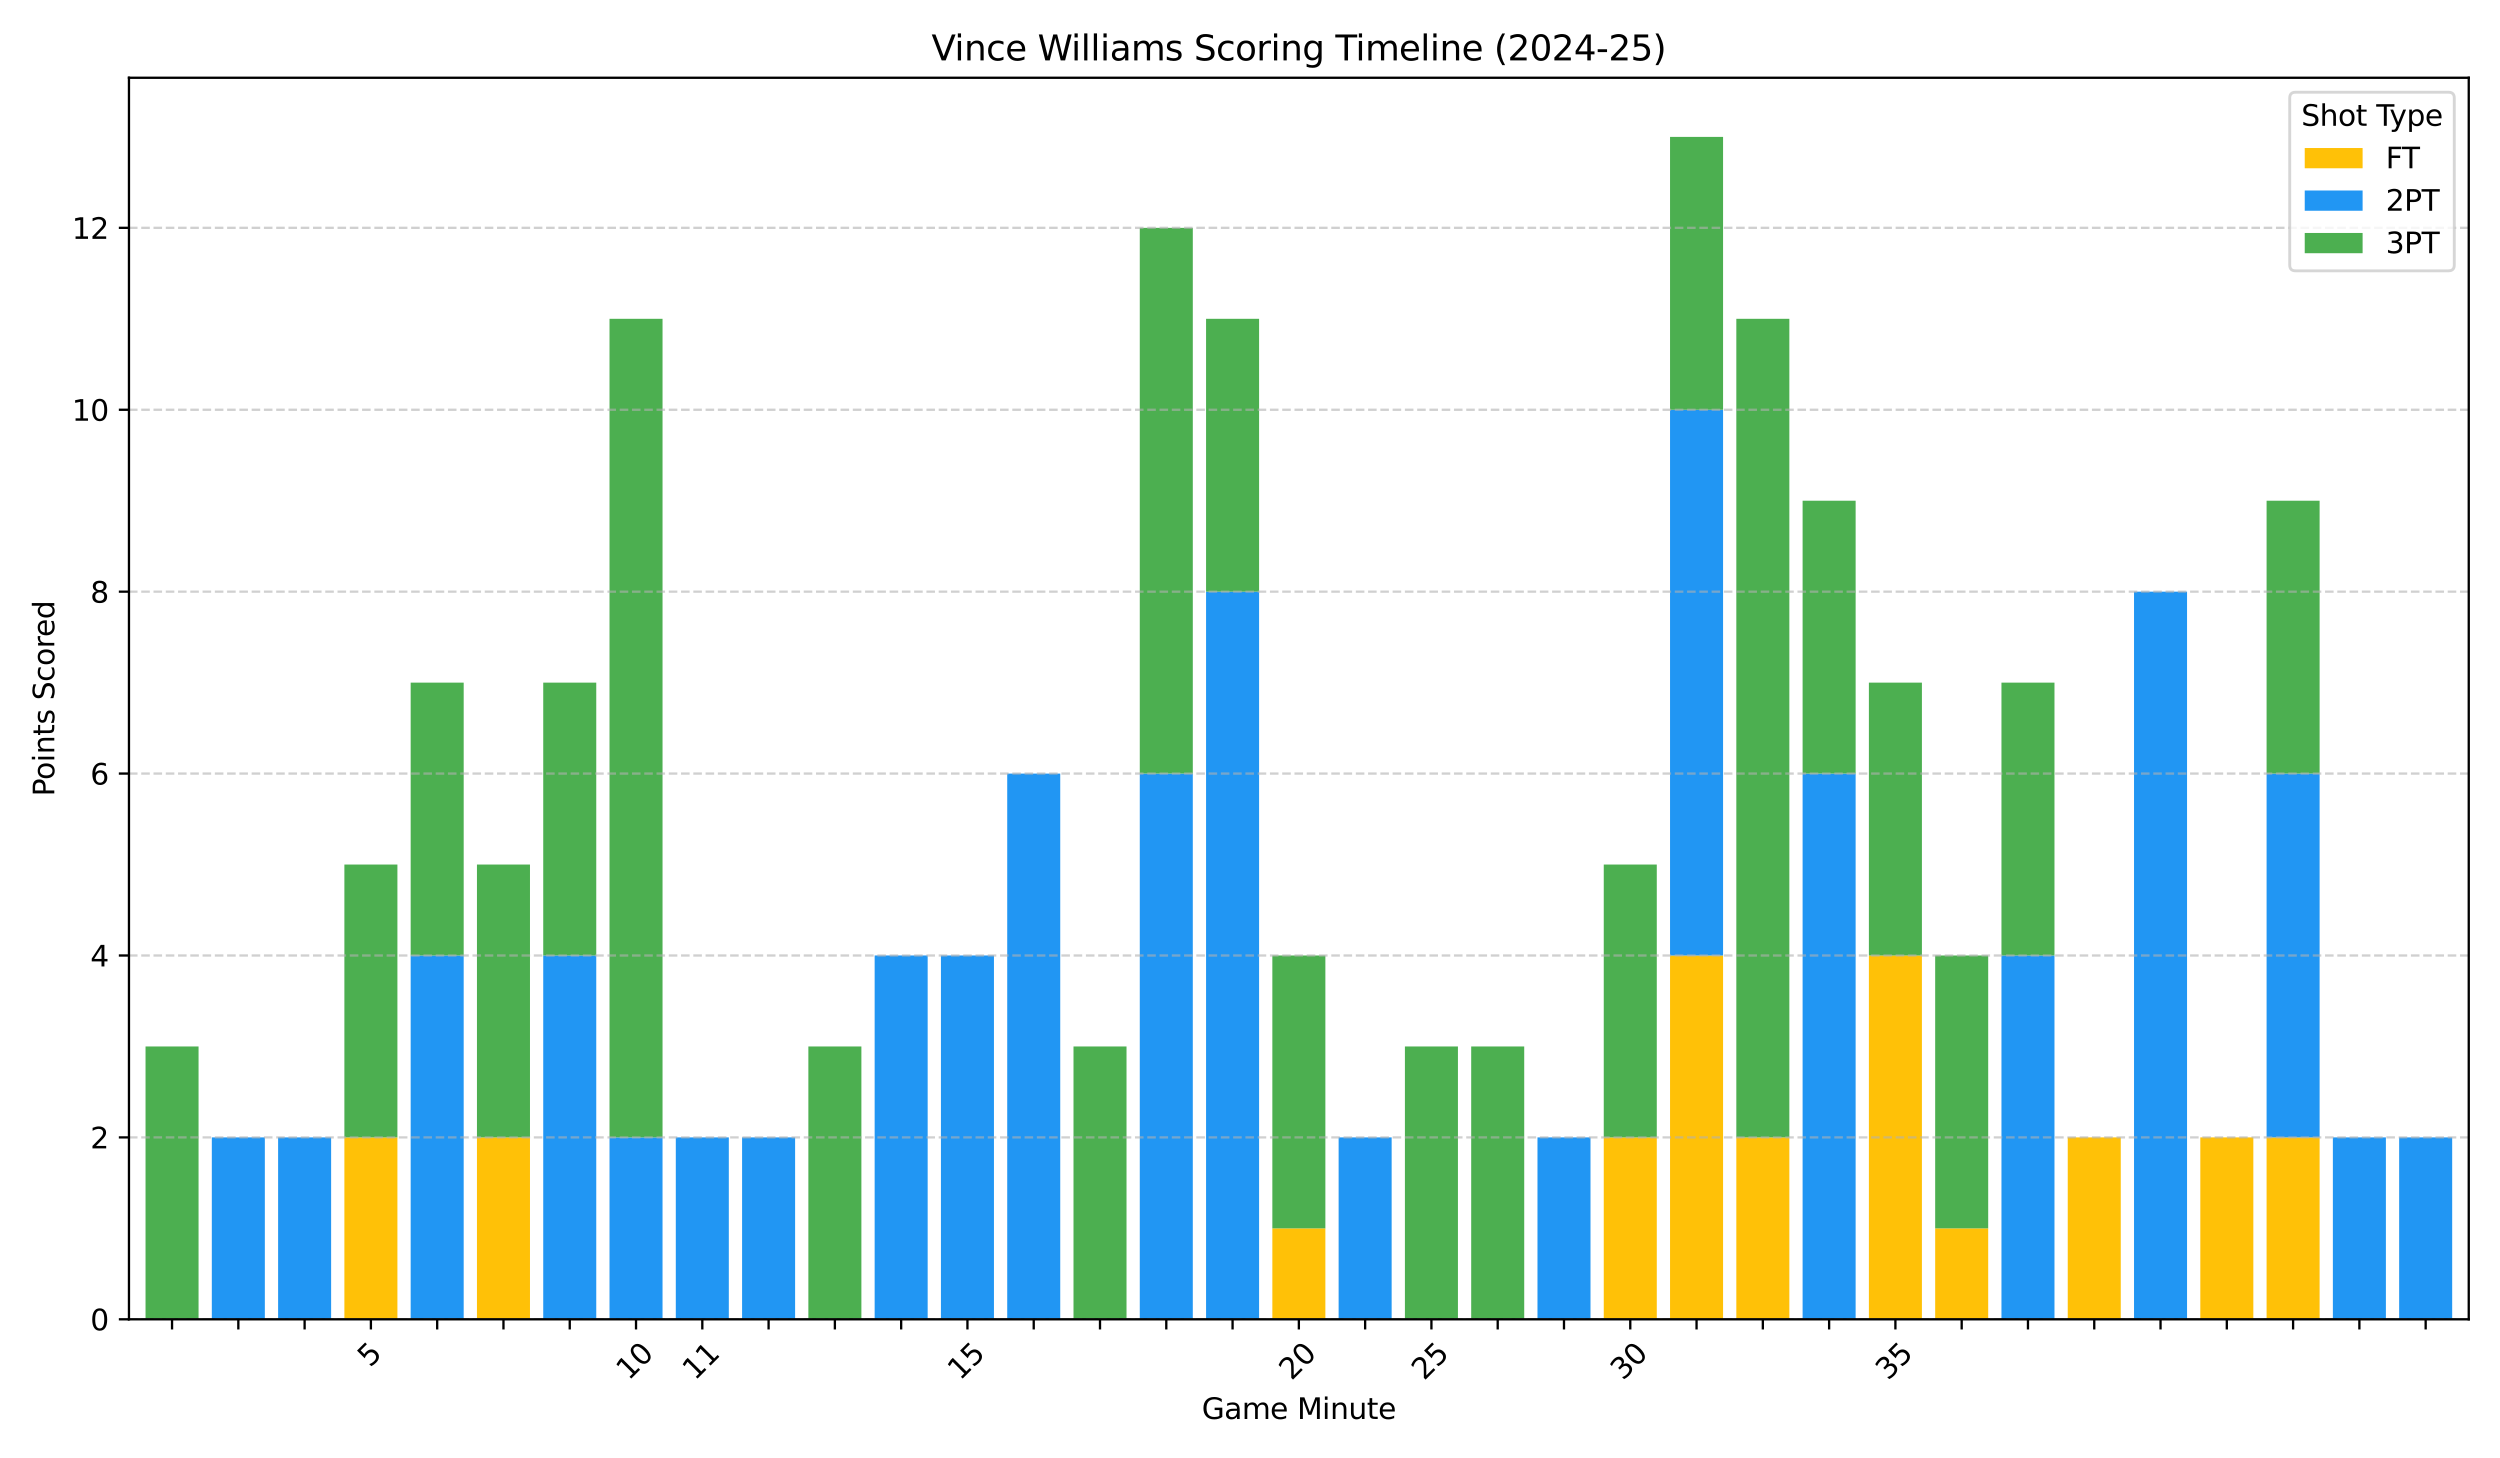 <?xml version="1.0" encoding="utf-8" standalone="no"?>
<!DOCTYPE svg PUBLIC "-//W3C//DTD SVG 1.1//EN"
  "http://www.w3.org/Graphics/SVG/1.1/DTD/svg11.dtd">
<svg xmlns:xlink="http://www.w3.org/1999/xlink" width="864pt" height="504pt" viewBox="0 0 864 504" xmlns="http://www.w3.org/2000/svg" version="1.1">
 <defs>
  <style type="text/css">*{stroke-linejoin: round; stroke-linecap: butt}</style>
 </defs>
 <g id="figure_1">
  <g id="patch_1">
   <path d="M 0 504 
L 864 504 
L 864 0 
L 0 0 
z
" style="fill: #ffffff"/>
  </g>
  <g id="axes_1">
   <g id="patch_2">
    <path d="M 44.57 455.956 
L 853.2 455.956 
L 853.2 26.88 
L 44.57 26.88 
z
" style="fill: #ffffff"/>
   </g>
   <g id="patch_3">
    <path d="M 50.297 455.956 
L 68.623 455.956 
L 68.623 455.956 
L 50.297 455.956 
z
" clip-path="url(#pa3065c2640)" style="fill: #ffc107"/>
   </g>
   <g id="patch_4">
    <path d="M 73.204 455.956 
L 91.53 455.956 
L 91.53 455.956 
L 73.204 455.956 
z
" clip-path="url(#pa3065c2640)" style="fill: #ffc107"/>
   </g>
   <g id="patch_5">
    <path d="M 96.112 455.956 
L 114.437 455.956 
L 114.437 455.956 
L 96.112 455.956 
z
" clip-path="url(#pa3065c2640)" style="fill: #ffc107"/>
   </g>
   <g id="patch_6">
    <path d="M 119.019 455.956 
L 137.345 455.956 
L 137.345 393.087 
L 119.019 393.087 
z
" clip-path="url(#pa3065c2640)" style="fill: #ffc107"/>
   </g>
   <g id="patch_7">
    <path d="M 141.926 455.956 
L 160.252 455.956 
L 160.252 455.956 
L 141.926 455.956 
z
" clip-path="url(#pa3065c2640)" style="fill: #ffc107"/>
   </g>
   <g id="patch_8">
    <path d="M 164.834 455.956 
L 183.16 455.956 
L 183.16 393.087 
L 164.834 393.087 
z
" clip-path="url(#pa3065c2640)" style="fill: #ffc107"/>
   </g>
   <g id="patch_9">
    <path d="M 187.741 455.956 
L 206.067 455.956 
L 206.067 455.956 
L 187.741 455.956 
z
" clip-path="url(#pa3065c2640)" style="fill: #ffc107"/>
   </g>
   <g id="patch_10">
    <path d="M 210.648 455.956 
L 228.974 455.956 
L 228.974 455.956 
L 210.648 455.956 
z
" clip-path="url(#pa3065c2640)" style="fill: #ffc107"/>
   </g>
   <g id="patch_11">
    <path d="M 233.556 455.956 
L 251.882 455.956 
L 251.882 455.956 
L 233.556 455.956 
z
" clip-path="url(#pa3065c2640)" style="fill: #ffc107"/>
   </g>
   <g id="patch_12">
    <path d="M 256.463 455.956 
L 274.789 455.956 
L 274.789 455.956 
L 256.463 455.956 
z
" clip-path="url(#pa3065c2640)" style="fill: #ffc107"/>
   </g>
   <g id="patch_13">
    <path d="M 279.37 455.956 
L 297.696 455.956 
L 297.696 455.956 
L 279.37 455.956 
z
" clip-path="url(#pa3065c2640)" style="fill: #ffc107"/>
   </g>
   <g id="patch_14">
    <path d="M 302.278 455.956 
L 320.604 455.956 
L 320.604 455.956 
L 302.278 455.956 
z
" clip-path="url(#pa3065c2640)" style="fill: #ffc107"/>
   </g>
   <g id="patch_15">
    <path d="M 325.185 455.956 
L 343.511 455.956 
L 343.511 455.956 
L 325.185 455.956 
z
" clip-path="url(#pa3065c2640)" style="fill: #ffc107"/>
   </g>
   <g id="patch_16">
    <path d="M 348.093 455.956 
L 366.418 455.956 
L 366.418 455.956 
L 348.093 455.956 
z
" clip-path="url(#pa3065c2640)" style="fill: #ffc107"/>
   </g>
   <g id="patch_17">
    <path d="M 371 455.956 
L 389.326 455.956 
L 389.326 455.956 
L 371 455.956 
z
" clip-path="url(#pa3065c2640)" style="fill: #ffc107"/>
   </g>
   <g id="patch_18">
    <path d="M 393.907 455.956 
L 412.233 455.956 
L 412.233 455.956 
L 393.907 455.956 
z
" clip-path="url(#pa3065c2640)" style="fill: #ffc107"/>
   </g>
   <g id="patch_19">
    <path d="M 416.815 455.956 
L 435.141 455.956 
L 435.141 455.956 
L 416.815 455.956 
z
" clip-path="url(#pa3065c2640)" style="fill: #ffc107"/>
   </g>
   <g id="patch_20">
    <path d="M 439.722 455.956 
L 458.048 455.956 
L 458.048 424.521 
L 439.722 424.521 
z
" clip-path="url(#pa3065c2640)" style="fill: #ffc107"/>
   </g>
   <g id="patch_21">
    <path d="M 462.629 455.956 
L 480.955 455.956 
L 480.955 455.956 
L 462.629 455.956 
z
" clip-path="url(#pa3065c2640)" style="fill: #ffc107"/>
   </g>
   <g id="patch_22">
    <path d="M 485.537 455.956 
L 503.863 455.956 
L 503.863 455.956 
L 485.537 455.956 
z
" clip-path="url(#pa3065c2640)" style="fill: #ffc107"/>
   </g>
   <g id="patch_23">
    <path d="M 508.444 455.956 
L 526.77 455.956 
L 526.77 455.956 
L 508.444 455.956 
z
" clip-path="url(#pa3065c2640)" style="fill: #ffc107"/>
   </g>
   <g id="patch_24">
    <path d="M 531.352 455.956 
L 549.677 455.956 
L 549.677 455.956 
L 531.352 455.956 
z
" clip-path="url(#pa3065c2640)" style="fill: #ffc107"/>
   </g>
   <g id="patch_25">
    <path d="M 554.259 455.956 
L 572.585 455.956 
L 572.585 393.087 
L 554.259 393.087 
z
" clip-path="url(#pa3065c2640)" style="fill: #ffc107"/>
   </g>
   <g id="patch_26">
    <path d="M 577.166 455.956 
L 595.492 455.956 
L 595.492 330.219 
L 577.166 330.219 
z
" clip-path="url(#pa3065c2640)" style="fill: #ffc107"/>
   </g>
   <g id="patch_27">
    <path d="M 600.074 455.956 
L 618.4 455.956 
L 618.4 393.087 
L 600.074 393.087 
z
" clip-path="url(#pa3065c2640)" style="fill: #ffc107"/>
   </g>
   <g id="patch_28">
    <path d="M 622.981 455.956 
L 641.307 455.956 
L 641.307 455.956 
L 622.981 455.956 
z
" clip-path="url(#pa3065c2640)" style="fill: #ffc107"/>
   </g>
   <g id="patch_29">
    <path d="M 645.888 455.956 
L 664.214 455.956 
L 664.214 330.219 
L 645.888 330.219 
z
" clip-path="url(#pa3065c2640)" style="fill: #ffc107"/>
   </g>
   <g id="patch_30">
    <path d="M 668.796 455.956 
L 687.122 455.956 
L 687.122 424.521 
L 668.796 424.521 
z
" clip-path="url(#pa3065c2640)" style="fill: #ffc107"/>
   </g>
   <g id="patch_31">
    <path d="M 691.703 455.956 
L 710.029 455.956 
L 710.029 455.956 
L 691.703 455.956 
z
" clip-path="url(#pa3065c2640)" style="fill: #ffc107"/>
   </g>
   <g id="patch_32">
    <path d="M 714.61 455.956 
L 732.936 455.956 
L 732.936 393.087 
L 714.61 393.087 
z
" clip-path="url(#pa3065c2640)" style="fill: #ffc107"/>
   </g>
   <g id="patch_33">
    <path d="M 737.518 455.956 
L 755.844 455.956 
L 755.844 455.956 
L 737.518 455.956 
z
" clip-path="url(#pa3065c2640)" style="fill: #ffc107"/>
   </g>
   <g id="patch_34">
    <path d="M 760.425 455.956 
L 778.751 455.956 
L 778.751 393.087 
L 760.425 393.087 
z
" clip-path="url(#pa3065c2640)" style="fill: #ffc107"/>
   </g>
   <g id="patch_35">
    <path d="M 783.333 455.956 
L 801.658 455.956 
L 801.658 393.087 
L 783.333 393.087 
z
" clip-path="url(#pa3065c2640)" style="fill: #ffc107"/>
   </g>
   <g id="patch_36">
    <path d="M 806.24 455.956 
L 824.566 455.956 
L 824.566 455.956 
L 806.24 455.956 
z
" clip-path="url(#pa3065c2640)" style="fill: #ffc107"/>
   </g>
   <g id="patch_37">
    <path d="M 829.147 455.956 
L 847.473 455.956 
L 847.473 455.956 
L 829.147 455.956 
z
" clip-path="url(#pa3065c2640)" style="fill: #ffc107"/>
   </g>
   <g id="patch_38">
    <path d="M 50.297 455.956 
L 68.623 455.956 
L 68.623 455.956 
L 50.297 455.956 
z
" clip-path="url(#pa3065c2640)" style="fill: #2196f3"/>
   </g>
   <g id="patch_39">
    <path d="M 73.204 455.956 
L 91.53 455.956 
L 91.53 393.087 
L 73.204 393.087 
z
" clip-path="url(#pa3065c2640)" style="fill: #2196f3"/>
   </g>
   <g id="patch_40">
    <path d="M 96.112 455.956 
L 114.437 455.956 
L 114.437 393.087 
L 96.112 393.087 
z
" clip-path="url(#pa3065c2640)" style="fill: #2196f3"/>
   </g>
   <g id="patch_41">
    <path d="M 119.019 455.956 
L 137.345 455.956 
L 137.345 455.956 
L 119.019 455.956 
z
" clip-path="url(#pa3065c2640)" style="fill: #2196f3"/>
   </g>
   <g id="patch_42">
    <path d="M 141.926 455.956 
L 160.252 455.956 
L 160.252 330.219 
L 141.926 330.219 
z
" clip-path="url(#pa3065c2640)" style="fill: #2196f3"/>
   </g>
   <g id="patch_43">
    <path d="M 164.834 455.956 
L 183.16 455.956 
L 183.16 455.956 
L 164.834 455.956 
z
" clip-path="url(#pa3065c2640)" style="fill: #2196f3"/>
   </g>
   <g id="patch_44">
    <path d="M 187.741 455.956 
L 206.067 455.956 
L 206.067 330.219 
L 187.741 330.219 
z
" clip-path="url(#pa3065c2640)" style="fill: #2196f3"/>
   </g>
   <g id="patch_45">
    <path d="M 210.648 455.956 
L 228.974 455.956 
L 228.974 393.087 
L 210.648 393.087 
z
" clip-path="url(#pa3065c2640)" style="fill: #2196f3"/>
   </g>
   <g id="patch_46">
    <path d="M 233.556 455.956 
L 251.882 455.956 
L 251.882 393.087 
L 233.556 393.087 
z
" clip-path="url(#pa3065c2640)" style="fill: #2196f3"/>
   </g>
   <g id="patch_47">
    <path d="M 256.463 455.956 
L 274.789 455.956 
L 274.789 393.087 
L 256.463 393.087 
z
" clip-path="url(#pa3065c2640)" style="fill: #2196f3"/>
   </g>
   <g id="patch_48">
    <path d="M 279.37 455.956 
L 297.696 455.956 
L 297.696 455.956 
L 279.37 455.956 
z
" clip-path="url(#pa3065c2640)" style="fill: #2196f3"/>
   </g>
   <g id="patch_49">
    <path d="M 302.278 455.956 
L 320.604 455.956 
L 320.604 330.219 
L 302.278 330.219 
z
" clip-path="url(#pa3065c2640)" style="fill: #2196f3"/>
   </g>
   <g id="patch_50">
    <path d="M 325.185 455.956 
L 343.511 455.956 
L 343.511 330.219 
L 325.185 330.219 
z
" clip-path="url(#pa3065c2640)" style="fill: #2196f3"/>
   </g>
   <g id="patch_51">
    <path d="M 348.093 455.956 
L 366.418 455.956 
L 366.418 267.351 
L 348.093 267.351 
z
" clip-path="url(#pa3065c2640)" style="fill: #2196f3"/>
   </g>
   <g id="patch_52">
    <path d="M 371 455.956 
L 389.326 455.956 
L 389.326 455.956 
L 371 455.956 
z
" clip-path="url(#pa3065c2640)" style="fill: #2196f3"/>
   </g>
   <g id="patch_53">
    <path d="M 393.907 455.956 
L 412.233 455.956 
L 412.233 267.351 
L 393.907 267.351 
z
" clip-path="url(#pa3065c2640)" style="fill: #2196f3"/>
   </g>
   <g id="patch_54">
    <path d="M 416.815 455.956 
L 435.141 455.956 
L 435.141 204.483 
L 416.815 204.483 
z
" clip-path="url(#pa3065c2640)" style="fill: #2196f3"/>
   </g>
   <g id="patch_55">
    <path d="M 439.722 455.956 
L 458.048 455.956 
L 458.048 455.956 
L 439.722 455.956 
z
" clip-path="url(#pa3065c2640)" style="fill: #2196f3"/>
   </g>
   <g id="patch_56">
    <path d="M 462.629 455.956 
L 480.955 455.956 
L 480.955 393.087 
L 462.629 393.087 
z
" clip-path="url(#pa3065c2640)" style="fill: #2196f3"/>
   </g>
   <g id="patch_57">
    <path d="M 485.537 455.956 
L 503.863 455.956 
L 503.863 455.956 
L 485.537 455.956 
z
" clip-path="url(#pa3065c2640)" style="fill: #2196f3"/>
   </g>
   <g id="patch_58">
    <path d="M 508.444 455.956 
L 526.77 455.956 
L 526.77 455.956 
L 508.444 455.956 
z
" clip-path="url(#pa3065c2640)" style="fill: #2196f3"/>
   </g>
   <g id="patch_59">
    <path d="M 531.352 455.956 
L 549.677 455.956 
L 549.677 393.087 
L 531.352 393.087 
z
" clip-path="url(#pa3065c2640)" style="fill: #2196f3"/>
   </g>
   <g id="patch_60">
    <path d="M 554.259 455.956 
L 572.585 455.956 
L 572.585 455.956 
L 554.259 455.956 
z
" clip-path="url(#pa3065c2640)" style="fill: #2196f3"/>
   </g>
   <g id="patch_61">
    <path d="M 577.166 330.219 
L 595.492 330.219 
L 595.492 141.614 
L 577.166 141.614 
z
" clip-path="url(#pa3065c2640)" style="fill: #2196f3"/>
   </g>
   <g id="patch_62">
    <path d="M 600.074 455.956 
L 618.4 455.956 
L 618.4 455.956 
L 600.074 455.956 
z
" clip-path="url(#pa3065c2640)" style="fill: #2196f3"/>
   </g>
   <g id="patch_63">
    <path d="M 622.981 455.956 
L 641.307 455.956 
L 641.307 267.351 
L 622.981 267.351 
z
" clip-path="url(#pa3065c2640)" style="fill: #2196f3"/>
   </g>
   <g id="patch_64">
    <path d="M 645.888 455.956 
L 664.214 455.956 
L 664.214 455.956 
L 645.888 455.956 
z
" clip-path="url(#pa3065c2640)" style="fill: #2196f3"/>
   </g>
   <g id="patch_65">
    <path d="M 668.796 455.956 
L 687.122 455.956 
L 687.122 455.956 
L 668.796 455.956 
z
" clip-path="url(#pa3065c2640)" style="fill: #2196f3"/>
   </g>
   <g id="patch_66">
    <path d="M 691.703 455.956 
L 710.029 455.956 
L 710.029 330.219 
L 691.703 330.219 
z
" clip-path="url(#pa3065c2640)" style="fill: #2196f3"/>
   </g>
   <g id="patch_67">
    <path d="M 714.61 455.956 
L 732.936 455.956 
L 732.936 455.956 
L 714.61 455.956 
z
" clip-path="url(#pa3065c2640)" style="fill: #2196f3"/>
   </g>
   <g id="patch_68">
    <path d="M 737.518 455.956 
L 755.844 455.956 
L 755.844 204.483 
L 737.518 204.483 
z
" clip-path="url(#pa3065c2640)" style="fill: #2196f3"/>
   </g>
   <g id="patch_69">
    <path d="M 760.425 455.956 
L 778.751 455.956 
L 778.751 455.956 
L 760.425 455.956 
z
" clip-path="url(#pa3065c2640)" style="fill: #2196f3"/>
   </g>
   <g id="patch_70">
    <path d="M 783.333 393.087 
L 801.658 393.087 
L 801.658 267.351 
L 783.333 267.351 
z
" clip-path="url(#pa3065c2640)" style="fill: #2196f3"/>
   </g>
   <g id="patch_71">
    <path d="M 806.24 455.956 
L 824.566 455.956 
L 824.566 393.087 
L 806.24 393.087 
z
" clip-path="url(#pa3065c2640)" style="fill: #2196f3"/>
   </g>
   <g id="patch_72">
    <path d="M 829.147 455.956 
L 847.473 455.956 
L 847.473 393.087 
L 829.147 393.087 
z
" clip-path="url(#pa3065c2640)" style="fill: #2196f3"/>
   </g>
   <g id="patch_73">
    <path d="M 50.297 455.956 
L 68.623 455.956 
L 68.623 361.653 
L 50.297 361.653 
z
" clip-path="url(#pa3065c2640)" style="fill: #4caf50"/>
   </g>
   <g id="patch_74">
    <path d="M 73.204 455.956 
L 91.53 455.956 
L 91.53 455.956 
L 73.204 455.956 
z
" clip-path="url(#pa3065c2640)" style="fill: #4caf50"/>
   </g>
   <g id="patch_75">
    <path d="M 96.112 455.956 
L 114.437 455.956 
L 114.437 455.956 
L 96.112 455.956 
z
" clip-path="url(#pa3065c2640)" style="fill: #4caf50"/>
   </g>
   <g id="patch_76">
    <path d="M 119.019 393.087 
L 137.345 393.087 
L 137.345 298.785 
L 119.019 298.785 
z
" clip-path="url(#pa3065c2640)" style="fill: #4caf50"/>
   </g>
   <g id="patch_77">
    <path d="M 141.926 330.219 
L 160.252 330.219 
L 160.252 235.917 
L 141.926 235.917 
z
" clip-path="url(#pa3065c2640)" style="fill: #4caf50"/>
   </g>
   <g id="patch_78">
    <path d="M 164.834 393.087 
L 183.16 393.087 
L 183.16 298.785 
L 164.834 298.785 
z
" clip-path="url(#pa3065c2640)" style="fill: #4caf50"/>
   </g>
   <g id="patch_79">
    <path d="M 187.741 330.219 
L 206.067 330.219 
L 206.067 235.917 
L 187.741 235.917 
z
" clip-path="url(#pa3065c2640)" style="fill: #4caf50"/>
   </g>
   <g id="patch_80">
    <path d="M 210.648 393.087 
L 228.974 393.087 
L 228.974 110.18 
L 210.648 110.18 
z
" clip-path="url(#pa3065c2640)" style="fill: #4caf50"/>
   </g>
   <g id="patch_81">
    <path d="M 233.556 455.956 
L 251.882 455.956 
L 251.882 455.956 
L 233.556 455.956 
z
" clip-path="url(#pa3065c2640)" style="fill: #4caf50"/>
   </g>
   <g id="patch_82">
    <path d="M 256.463 455.956 
L 274.789 455.956 
L 274.789 455.956 
L 256.463 455.956 
z
" clip-path="url(#pa3065c2640)" style="fill: #4caf50"/>
   </g>
   <g id="patch_83">
    <path d="M 279.37 455.956 
L 297.696 455.956 
L 297.696 361.653 
L 279.37 361.653 
z
" clip-path="url(#pa3065c2640)" style="fill: #4caf50"/>
   </g>
   <g id="patch_84">
    <path d="M 302.278 455.956 
L 320.604 455.956 
L 320.604 455.956 
L 302.278 455.956 
z
" clip-path="url(#pa3065c2640)" style="fill: #4caf50"/>
   </g>
   <g id="patch_85">
    <path d="M 325.185 455.956 
L 343.511 455.956 
L 343.511 455.956 
L 325.185 455.956 
z
" clip-path="url(#pa3065c2640)" style="fill: #4caf50"/>
   </g>
   <g id="patch_86">
    <path d="M 348.093 455.956 
L 366.418 455.956 
L 366.418 455.956 
L 348.093 455.956 
z
" clip-path="url(#pa3065c2640)" style="fill: #4caf50"/>
   </g>
   <g id="patch_87">
    <path d="M 371 455.956 
L 389.326 455.956 
L 389.326 361.653 
L 371 361.653 
z
" clip-path="url(#pa3065c2640)" style="fill: #4caf50"/>
   </g>
   <g id="patch_88">
    <path d="M 393.907 267.351 
L 412.233 267.351 
L 412.233 78.746 
L 393.907 78.746 
z
" clip-path="url(#pa3065c2640)" style="fill: #4caf50"/>
   </g>
   <g id="patch_89">
    <path d="M 416.815 204.483 
L 435.141 204.483 
L 435.141 110.18 
L 416.815 110.18 
z
" clip-path="url(#pa3065c2640)" style="fill: #4caf50"/>
   </g>
   <g id="patch_90">
    <path d="M 439.722 424.521 
L 458.048 424.521 
L 458.048 330.219 
L 439.722 330.219 
z
" clip-path="url(#pa3065c2640)" style="fill: #4caf50"/>
   </g>
   <g id="patch_91">
    <path d="M 462.629 455.956 
L 480.955 455.956 
L 480.955 455.956 
L 462.629 455.956 
z
" clip-path="url(#pa3065c2640)" style="fill: #4caf50"/>
   </g>
   <g id="patch_92">
    <path d="M 485.537 455.956 
L 503.863 455.956 
L 503.863 361.653 
L 485.537 361.653 
z
" clip-path="url(#pa3065c2640)" style="fill: #4caf50"/>
   </g>
   <g id="patch_93">
    <path d="M 508.444 455.956 
L 526.77 455.956 
L 526.77 361.653 
L 508.444 361.653 
z
" clip-path="url(#pa3065c2640)" style="fill: #4caf50"/>
   </g>
   <g id="patch_94">
    <path d="M 531.352 455.956 
L 549.677 455.956 
L 549.677 455.956 
L 531.352 455.956 
z
" clip-path="url(#pa3065c2640)" style="fill: #4caf50"/>
   </g>
   <g id="patch_95">
    <path d="M 554.259 393.087 
L 572.585 393.087 
L 572.585 298.785 
L 554.259 298.785 
z
" clip-path="url(#pa3065c2640)" style="fill: #4caf50"/>
   </g>
   <g id="patch_96">
    <path d="M 577.166 141.614 
L 595.492 141.614 
L 595.492 47.312 
L 577.166 47.312 
z
" clip-path="url(#pa3065c2640)" style="fill: #4caf50"/>
   </g>
   <g id="patch_97">
    <path d="M 600.074 393.087 
L 618.4 393.087 
L 618.4 110.18 
L 600.074 110.18 
z
" clip-path="url(#pa3065c2640)" style="fill: #4caf50"/>
   </g>
   <g id="patch_98">
    <path d="M 622.981 267.351 
L 641.307 267.351 
L 641.307 173.049 
L 622.981 173.049 
z
" clip-path="url(#pa3065c2640)" style="fill: #4caf50"/>
   </g>
   <g id="patch_99">
    <path d="M 645.888 330.219 
L 664.214 330.219 
L 664.214 235.917 
L 645.888 235.917 
z
" clip-path="url(#pa3065c2640)" style="fill: #4caf50"/>
   </g>
   <g id="patch_100">
    <path d="M 668.796 424.521 
L 687.122 424.521 
L 687.122 330.219 
L 668.796 330.219 
z
" clip-path="url(#pa3065c2640)" style="fill: #4caf50"/>
   </g>
   <g id="patch_101">
    <path d="M 691.703 330.219 
L 710.029 330.219 
L 710.029 235.917 
L 691.703 235.917 
z
" clip-path="url(#pa3065c2640)" style="fill: #4caf50"/>
   </g>
   <g id="patch_102">
    <path d="M 714.61 455.956 
L 732.936 455.956 
L 732.936 455.956 
L 714.61 455.956 
z
" clip-path="url(#pa3065c2640)" style="fill: #4caf50"/>
   </g>
   <g id="patch_103">
    <path d="M 737.518 455.956 
L 755.844 455.956 
L 755.844 455.956 
L 737.518 455.956 
z
" clip-path="url(#pa3065c2640)" style="fill: #4caf50"/>
   </g>
   <g id="patch_104">
    <path d="M 760.425 455.956 
L 778.751 455.956 
L 778.751 455.956 
L 760.425 455.956 
z
" clip-path="url(#pa3065c2640)" style="fill: #4caf50"/>
   </g>
   <g id="patch_105">
    <path d="M 783.333 267.351 
L 801.658 267.351 
L 801.658 173.049 
L 783.333 173.049 
z
" clip-path="url(#pa3065c2640)" style="fill: #4caf50"/>
   </g>
   <g id="patch_106">
    <path d="M 806.24 455.956 
L 824.566 455.956 
L 824.566 455.956 
L 806.24 455.956 
z
" clip-path="url(#pa3065c2640)" style="fill: #4caf50"/>
   </g>
   <g id="patch_107">
    <path d="M 829.147 455.956 
L 847.473 455.956 
L 847.473 455.956 
L 829.147 455.956 
z
" clip-path="url(#pa3065c2640)" style="fill: #4caf50"/>
   </g>
   <g id="matplotlib.axis_1">
    <g id="xtick_1">
     <g id="line2d_1">
      <defs>
       <path id="m7f5f6413e7" d="M 0 0 
L 0 3.5 
" style="stroke: #000000; stroke-width: 0.8"/>
      </defs>
      <g>
       <use xlink:href="#m7f5f6413e7" x="59.46" y="455.956" style="stroke: #000000; stroke-width: 0.8"/>
      </g>
     </g>
    </g>
    <g id="xtick_2">
     <g id="line2d_2">
      <g>
       <use xlink:href="#m7f5f6413e7" x="82.367" y="455.956" style="stroke: #000000; stroke-width: 0.8"/>
      </g>
     </g>
    </g>
    <g id="xtick_3">
     <g id="line2d_3">
      <g>
       <use xlink:href="#m7f5f6413e7" x="105.275" y="455.956" style="stroke: #000000; stroke-width: 0.8"/>
      </g>
     </g>
    </g>
    <g id="xtick_4">
     <g id="line2d_4">
      <g>
       <use xlink:href="#m7f5f6413e7" x="128.182" y="455.956" style="stroke: #000000; stroke-width: 0.8"/>
      </g>
     </g>
     <g id="text_1">
      <!-- 5 -->
      <g transform="translate(127.884 472.827) rotate(-45) scale(0.1 -0.1)">
       <defs>
        <path id="DejaVuSans-35" d="M 691 4666 
L 3169 4666 
L 3169 4134 
L 1269 4134 
L 1269 2991 
Q 1406 3038 1543 3061 
Q 1681 3084 1819 3084 
Q 2600 3084 3056 2656 
Q 3513 2228 3513 1497 
Q 3513 744 3044 326 
Q 2575 -91 1722 -91 
Q 1428 -91 1123 -41 
Q 819 9 494 109 
L 494 744 
Q 775 591 1075 516 
Q 1375 441 1709 441 
Q 2250 441 2565 725 
Q 2881 1009 2881 1497 
Q 2881 1984 2565 2268 
Q 2250 2553 1709 2553 
Q 1456 2553 1204 2497 
Q 953 2441 691 2322 
L 691 4666 
z
" transform="scale(0.016)"/>
       </defs>
       <use xlink:href="#DejaVuSans-35"/>
      </g>
     </g>
    </g>
    <g id="xtick_5">
     <g id="line2d_5">
      <g>
       <use xlink:href="#m7f5f6413e7" x="151.089" y="455.956" style="stroke: #000000; stroke-width: 0.8"/>
      </g>
     </g>
    </g>
    <g id="xtick_6">
     <g id="line2d_6">
      <g>
       <use xlink:href="#m7f5f6413e7" x="173.997" y="455.956" style="stroke: #000000; stroke-width: 0.8"/>
      </g>
     </g>
    </g>
    <g id="xtick_7">
     <g id="line2d_7">
      <g>
       <use xlink:href="#m7f5f6413e7" x="196.904" y="455.956" style="stroke: #000000; stroke-width: 0.8"/>
      </g>
     </g>
    </g>
    <g id="xtick_8">
     <g id="line2d_8">
      <g>
       <use xlink:href="#m7f5f6413e7" x="219.811" y="455.956" style="stroke: #000000; stroke-width: 0.8"/>
      </g>
     </g>
     <g id="text_2">
      <!-- 10 -->
      <g transform="translate(217.264 477.326) rotate(-45) scale(0.1 -0.1)">
       <defs>
        <path id="DejaVuSans-31" d="M 794 531 
L 1825 531 
L 1825 4091 
L 703 3866 
L 703 4441 
L 1819 4666 
L 2450 4666 
L 2450 531 
L 3481 531 
L 3481 0 
L 794 0 
L 794 531 
z
" transform="scale(0.016)"/>
        <path id="DejaVuSans-30" d="M 2034 4250 
Q 1547 4250 1301 3770 
Q 1056 3291 1056 2328 
Q 1056 1369 1301 889 
Q 1547 409 2034 409 
Q 2525 409 2770 889 
Q 3016 1369 3016 2328 
Q 3016 3291 2770 3770 
Q 2525 4250 2034 4250 
z
M 2034 4750 
Q 2819 4750 3233 4129 
Q 3647 3509 3647 2328 
Q 3647 1150 3233 529 
Q 2819 -91 2034 -91 
Q 1250 -91 836 529 
Q 422 1150 422 2328 
Q 422 3509 836 4129 
Q 1250 4750 2034 4750 
z
" transform="scale(0.016)"/>
       </defs>
       <use xlink:href="#DejaVuSans-31"/>
       <use xlink:href="#DejaVuSans-30" transform="translate(63.623 0)"/>
      </g>
     </g>
    </g>
    <g id="xtick_9">
     <g id="line2d_9">
      <g>
       <use xlink:href="#m7f5f6413e7" x="242.719" y="455.956" style="stroke: #000000; stroke-width: 0.8"/>
      </g>
     </g>
     <g id="text_3">
      <!-- 11 -->
      <g transform="translate(240.171 477.326) rotate(-45) scale(0.1 -0.1)">
       <use xlink:href="#DejaVuSans-31"/>
       <use xlink:href="#DejaVuSans-31" transform="translate(63.623 0)"/>
      </g>
     </g>
    </g>
    <g id="xtick_10">
     <g id="line2d_10">
      <g>
       <use xlink:href="#m7f5f6413e7" x="265.626" y="455.956" style="stroke: #000000; stroke-width: 0.8"/>
      </g>
     </g>
    </g>
    <g id="xtick_11">
     <g id="line2d_11">
      <g>
       <use xlink:href="#m7f5f6413e7" x="288.533" y="455.956" style="stroke: #000000; stroke-width: 0.8"/>
      </g>
     </g>
    </g>
    <g id="xtick_12">
     <g id="line2d_12">
      <g>
       <use xlink:href="#m7f5f6413e7" x="311.441" y="455.956" style="stroke: #000000; stroke-width: 0.8"/>
      </g>
     </g>
    </g>
    <g id="xtick_13">
     <g id="line2d_13">
      <g>
       <use xlink:href="#m7f5f6413e7" x="334.348" y="455.956" style="stroke: #000000; stroke-width: 0.8"/>
      </g>
     </g>
     <g id="text_4">
      <!-- 15 -->
      <g transform="translate(331.8 477.326) rotate(-45) scale(0.1 -0.1)">
       <use xlink:href="#DejaVuSans-31"/>
       <use xlink:href="#DejaVuSans-35" transform="translate(63.623 0)"/>
      </g>
     </g>
    </g>
    <g id="xtick_14">
     <g id="line2d_14">
      <g>
       <use xlink:href="#m7f5f6413e7" x="357.256" y="455.956" style="stroke: #000000; stroke-width: 0.8"/>
      </g>
     </g>
    </g>
    <g id="xtick_15">
     <g id="line2d_15">
      <g>
       <use xlink:href="#m7f5f6413e7" x="380.163" y="455.956" style="stroke: #000000; stroke-width: 0.8"/>
      </g>
     </g>
    </g>
    <g id="xtick_16">
     <g id="line2d_16">
      <g>
       <use xlink:href="#m7f5f6413e7" x="403.07" y="455.956" style="stroke: #000000; stroke-width: 0.8"/>
      </g>
     </g>
    </g>
    <g id="xtick_17">
     <g id="line2d_17">
      <g>
       <use xlink:href="#m7f5f6413e7" x="425.978" y="455.956" style="stroke: #000000; stroke-width: 0.8"/>
      </g>
     </g>
    </g>
    <g id="xtick_18">
     <g id="line2d_18">
      <g>
       <use xlink:href="#m7f5f6413e7" x="448.885" y="455.956" style="stroke: #000000; stroke-width: 0.8"/>
      </g>
     </g>
     <g id="text_5">
      <!-- 20 -->
      <g transform="translate(446.337 477.326) rotate(-45) scale(0.1 -0.1)">
       <defs>
        <path id="DejaVuSans-32" d="M 1228 531 
L 3431 531 
L 3431 0 
L 469 0 
L 469 531 
Q 828 903 1448 1529 
Q 2069 2156 2228 2338 
Q 2531 2678 2651 2914 
Q 2772 3150 2772 3378 
Q 2772 3750 2511 3984 
Q 2250 4219 1831 4219 
Q 1534 4219 1204 4116 
Q 875 4013 500 3803 
L 500 4441 
Q 881 4594 1212 4672 
Q 1544 4750 1819 4750 
Q 2544 4750 2975 4387 
Q 3406 4025 3406 3419 
Q 3406 3131 3298 2873 
Q 3191 2616 2906 2266 
Q 2828 2175 2409 1742 
Q 1991 1309 1228 531 
z
" transform="scale(0.016)"/>
       </defs>
       <use xlink:href="#DejaVuSans-32"/>
       <use xlink:href="#DejaVuSans-30" transform="translate(63.623 0)"/>
      </g>
     </g>
    </g>
    <g id="xtick_19">
     <g id="line2d_19">
      <g>
       <use xlink:href="#m7f5f6413e7" x="471.792" y="455.956" style="stroke: #000000; stroke-width: 0.8"/>
      </g>
     </g>
    </g>
    <g id="xtick_20">
     <g id="line2d_20">
      <g>
       <use xlink:href="#m7f5f6413e7" x="494.7" y="455.956" style="stroke: #000000; stroke-width: 0.8"/>
      </g>
     </g>
     <g id="text_6">
      <!-- 25 -->
      <g transform="translate(492.152 477.326) rotate(-45) scale(0.1 -0.1)">
       <use xlink:href="#DejaVuSans-32"/>
       <use xlink:href="#DejaVuSans-35" transform="translate(63.623 0)"/>
      </g>
     </g>
    </g>
    <g id="xtick_21">
     <g id="line2d_21">
      <g>
       <use xlink:href="#m7f5f6413e7" x="517.607" y="455.956" style="stroke: #000000; stroke-width: 0.8"/>
      </g>
     </g>
    </g>
    <g id="xtick_22">
     <g id="line2d_22">
      <g>
       <use xlink:href="#m7f5f6413e7" x="540.514" y="455.956" style="stroke: #000000; stroke-width: 0.8"/>
      </g>
     </g>
    </g>
    <g id="xtick_23">
     <g id="line2d_23">
      <g>
       <use xlink:href="#m7f5f6413e7" x="563.422" y="455.956" style="stroke: #000000; stroke-width: 0.8"/>
      </g>
     </g>
     <g id="text_7">
      <!-- 30 -->
      <g transform="translate(560.874 477.326) rotate(-45) scale(0.1 -0.1)">
       <defs>
        <path id="DejaVuSans-33" d="M 2597 2516 
Q 3050 2419 3304 2112 
Q 3559 1806 3559 1356 
Q 3559 666 3084 287 
Q 2609 -91 1734 -91 
Q 1441 -91 1130 -33 
Q 819 25 488 141 
L 488 750 
Q 750 597 1062 519 
Q 1375 441 1716 441 
Q 2309 441 2620 675 
Q 2931 909 2931 1356 
Q 2931 1769 2642 2001 
Q 2353 2234 1838 2234 
L 1294 2234 
L 1294 2753 
L 1863 2753 
Q 2328 2753 2575 2939 
Q 2822 3125 2822 3475 
Q 2822 3834 2567 4026 
Q 2313 4219 1838 4219 
Q 1578 4219 1281 4162 
Q 984 4106 628 3988 
L 628 4550 
Q 988 4650 1302 4700 
Q 1616 4750 1894 4750 
Q 2613 4750 3031 4423 
Q 3450 4097 3450 3541 
Q 3450 3153 3228 2886 
Q 3006 2619 2597 2516 
z
" transform="scale(0.016)"/>
       </defs>
       <use xlink:href="#DejaVuSans-33"/>
       <use xlink:href="#DejaVuSans-30" transform="translate(63.623 0)"/>
      </g>
     </g>
    </g>
    <g id="xtick_24">
     <g id="line2d_24">
      <g>
       <use xlink:href="#m7f5f6413e7" x="586.329" y="455.956" style="stroke: #000000; stroke-width: 0.8"/>
      </g>
     </g>
    </g>
    <g id="xtick_25">
     <g id="line2d_25">
      <g>
       <use xlink:href="#m7f5f6413e7" x="609.237" y="455.956" style="stroke: #000000; stroke-width: 0.8"/>
      </g>
     </g>
    </g>
    <g id="xtick_26">
     <g id="line2d_26">
      <g>
       <use xlink:href="#m7f5f6413e7" x="632.144" y="455.956" style="stroke: #000000; stroke-width: 0.8"/>
      </g>
     </g>
    </g>
    <g id="xtick_27">
     <g id="line2d_27">
      <g>
       <use xlink:href="#m7f5f6413e7" x="655.051" y="455.956" style="stroke: #000000; stroke-width: 0.8"/>
      </g>
     </g>
     <g id="text_8">
      <!-- 35 -->
      <g transform="translate(652.503 477.326) rotate(-45) scale(0.1 -0.1)">
       <use xlink:href="#DejaVuSans-33"/>
       <use xlink:href="#DejaVuSans-35" transform="translate(63.623 0)"/>
      </g>
     </g>
    </g>
    <g id="xtick_28">
     <g id="line2d_28">
      <g>
       <use xlink:href="#m7f5f6413e7" x="677.959" y="455.956" style="stroke: #000000; stroke-width: 0.8"/>
      </g>
     </g>
    </g>
    <g id="xtick_29">
     <g id="line2d_29">
      <g>
       <use xlink:href="#m7f5f6413e7" x="700.866" y="455.956" style="stroke: #000000; stroke-width: 0.8"/>
      </g>
     </g>
    </g>
    <g id="xtick_30">
     <g id="line2d_30">
      <g>
       <use xlink:href="#m7f5f6413e7" x="723.773" y="455.956" style="stroke: #000000; stroke-width: 0.8"/>
      </g>
     </g>
    </g>
    <g id="xtick_31">
     <g id="line2d_31">
      <g>
       <use xlink:href="#m7f5f6413e7" x="746.681" y="455.956" style="stroke: #000000; stroke-width: 0.8"/>
      </g>
     </g>
    </g>
    <g id="xtick_32">
     <g id="line2d_32">
      <g>
       <use xlink:href="#m7f5f6413e7" x="769.588" y="455.956" style="stroke: #000000; stroke-width: 0.8"/>
      </g>
     </g>
    </g>
    <g id="xtick_33">
     <g id="line2d_33">
      <g>
       <use xlink:href="#m7f5f6413e7" x="792.495" y="455.956" style="stroke: #000000; stroke-width: 0.8"/>
      </g>
     </g>
    </g>
    <g id="xtick_34">
     <g id="line2d_34">
      <g>
       <use xlink:href="#m7f5f6413e7" x="815.403" y="455.956" style="stroke: #000000; stroke-width: 0.8"/>
      </g>
     </g>
    </g>
    <g id="xtick_35">
     <g id="line2d_35">
      <g>
       <use xlink:href="#m7f5f6413e7" x="838.31" y="455.956" style="stroke: #000000; stroke-width: 0.8"/>
      </g>
     </g>
    </g>
    <g id="text_9">
     <!-- Game Minute -->
     <g transform="translate(415.333 490.395) scale(0.1 -0.1)">
      <defs>
       <path id="DejaVuSans-47" d="M 3809 666 
L 3809 1919 
L 2778 1919 
L 2778 2438 
L 4434 2438 
L 4434 434 
Q 4069 175 3628 42 
Q 3188 -91 2688 -91 
Q 1594 -91 976 548 
Q 359 1188 359 2328 
Q 359 3472 976 4111 
Q 1594 4750 2688 4750 
Q 3144 4750 3555 4637 
Q 3966 4525 4313 4306 
L 4313 3634 
Q 3963 3931 3569 4081 
Q 3175 4231 2741 4231 
Q 1884 4231 1454 3753 
Q 1025 3275 1025 2328 
Q 1025 1384 1454 906 
Q 1884 428 2741 428 
Q 3075 428 3337 486 
Q 3600 544 3809 666 
z
" transform="scale(0.016)"/>
       <path id="DejaVuSans-61" d="M 2194 1759 
Q 1497 1759 1228 1600 
Q 959 1441 959 1056 
Q 959 750 1161 570 
Q 1363 391 1709 391 
Q 2188 391 2477 730 
Q 2766 1069 2766 1631 
L 2766 1759 
L 2194 1759 
z
M 3341 1997 
L 3341 0 
L 2766 0 
L 2766 531 
Q 2569 213 2275 61 
Q 1981 -91 1556 -91 
Q 1019 -91 701 211 
Q 384 513 384 1019 
Q 384 1609 779 1909 
Q 1175 2209 1959 2209 
L 2766 2209 
L 2766 2266 
Q 2766 2663 2505 2880 
Q 2244 3097 1772 3097 
Q 1472 3097 1187 3025 
Q 903 2953 641 2809 
L 641 3341 
Q 956 3463 1253 3523 
Q 1550 3584 1831 3584 
Q 2591 3584 2966 3190 
Q 3341 2797 3341 1997 
z
" transform="scale(0.016)"/>
       <path id="DejaVuSans-6d" d="M 3328 2828 
Q 3544 3216 3844 3400 
Q 4144 3584 4550 3584 
Q 5097 3584 5394 3201 
Q 5691 2819 5691 2113 
L 5691 0 
L 5113 0 
L 5113 2094 
Q 5113 2597 4934 2840 
Q 4756 3084 4391 3084 
Q 3944 3084 3684 2787 
Q 3425 2491 3425 1978 
L 3425 0 
L 2847 0 
L 2847 2094 
Q 2847 2600 2669 2842 
Q 2491 3084 2119 3084 
Q 1678 3084 1418 2786 
Q 1159 2488 1159 1978 
L 1159 0 
L 581 0 
L 581 3500 
L 1159 3500 
L 1159 2956 
Q 1356 3278 1631 3431 
Q 1906 3584 2284 3584 
Q 2666 3584 2933 3390 
Q 3200 3197 3328 2828 
z
" transform="scale(0.016)"/>
       <path id="DejaVuSans-65" d="M 3597 1894 
L 3597 1613 
L 953 1613 
Q 991 1019 1311 708 
Q 1631 397 2203 397 
Q 2534 397 2845 478 
Q 3156 559 3463 722 
L 3463 178 
Q 3153 47 2828 -22 
Q 2503 -91 2169 -91 
Q 1331 -91 842 396 
Q 353 884 353 1716 
Q 353 2575 817 3079 
Q 1281 3584 2069 3584 
Q 2775 3584 3186 3129 
Q 3597 2675 3597 1894 
z
M 3022 2063 
Q 3016 2534 2758 2815 
Q 2500 3097 2075 3097 
Q 1594 3097 1305 2825 
Q 1016 2553 972 2059 
L 3022 2063 
z
" transform="scale(0.016)"/>
       <path id="DejaVuSans-20" transform="scale(0.016)"/>
       <path id="DejaVuSans-4d" d="M 628 4666 
L 1569 4666 
L 2759 1491 
L 3956 4666 
L 4897 4666 
L 4897 0 
L 4281 0 
L 4281 4097 
L 3078 897 
L 2444 897 
L 1241 4097 
L 1241 0 
L 628 0 
L 628 4666 
z
" transform="scale(0.016)"/>
       <path id="DejaVuSans-69" d="M 603 3500 
L 1178 3500 
L 1178 0 
L 603 0 
L 603 3500 
z
M 603 4863 
L 1178 4863 
L 1178 4134 
L 603 4134 
L 603 4863 
z
" transform="scale(0.016)"/>
       <path id="DejaVuSans-6e" d="M 3513 2113 
L 3513 0 
L 2938 0 
L 2938 2094 
Q 2938 2591 2744 2837 
Q 2550 3084 2163 3084 
Q 1697 3084 1428 2787 
Q 1159 2491 1159 1978 
L 1159 0 
L 581 0 
L 581 3500 
L 1159 3500 
L 1159 2956 
Q 1366 3272 1645 3428 
Q 1925 3584 2291 3584 
Q 2894 3584 3203 3211 
Q 3513 2838 3513 2113 
z
" transform="scale(0.016)"/>
       <path id="DejaVuSans-75" d="M 544 1381 
L 544 3500 
L 1119 3500 
L 1119 1403 
Q 1119 906 1312 657 
Q 1506 409 1894 409 
Q 2359 409 2629 706 
Q 2900 1003 2900 1516 
L 2900 3500 
L 3475 3500 
L 3475 0 
L 2900 0 
L 2900 538 
Q 2691 219 2414 64 
Q 2138 -91 1772 -91 
Q 1169 -91 856 284 
Q 544 659 544 1381 
z
M 1991 3584 
L 1991 3584 
z
" transform="scale(0.016)"/>
       <path id="DejaVuSans-74" d="M 1172 4494 
L 1172 3500 
L 2356 3500 
L 2356 3053 
L 1172 3053 
L 1172 1153 
Q 1172 725 1289 603 
Q 1406 481 1766 481 
L 2356 481 
L 2356 0 
L 1766 0 
Q 1100 0 847 248 
Q 594 497 594 1153 
L 594 3053 
L 172 3053 
L 172 3500 
L 594 3500 
L 594 4494 
L 1172 4494 
z
" transform="scale(0.016)"/>
      </defs>
      <use xlink:href="#DejaVuSans-47"/>
      <use xlink:href="#DejaVuSans-61" transform="translate(77.49 0)"/>
      <use xlink:href="#DejaVuSans-6d" transform="translate(138.77 0)"/>
      <use xlink:href="#DejaVuSans-65" transform="translate(236.182 0)"/>
      <use xlink:href="#DejaVuSans-20" transform="translate(297.705 0)"/>
      <use xlink:href="#DejaVuSans-4d" transform="translate(329.492 0)"/>
      <use xlink:href="#DejaVuSans-69" transform="translate(415.771 0)"/>
      <use xlink:href="#DejaVuSans-6e" transform="translate(443.555 0)"/>
      <use xlink:href="#DejaVuSans-75" transform="translate(506.934 0)"/>
      <use xlink:href="#DejaVuSans-74" transform="translate(570.312 0)"/>
      <use xlink:href="#DejaVuSans-65" transform="translate(609.521 0)"/>
     </g>
    </g>
   </g>
   <g id="matplotlib.axis_2">
    <g id="ytick_1">
     <g id="line2d_36">
      <path d="M 44.57 455.956 
L 853.2 455.956 
" clip-path="url(#pa3065c2640)" style="fill: none; stroke-dasharray: 2.96,1.28; stroke-dashoffset: 0; stroke: #b0b0b0; stroke-opacity: 0.6; stroke-width: 0.8"/>
     </g>
     <g id="line2d_37">
      <defs>
       <path id="m98ad774595" d="M 0 0 
L -3.5 0 
" style="stroke: #000000; stroke-width: 0.8"/>
      </defs>
      <g>
       <use xlink:href="#m98ad774595" x="44.57" y="455.956" style="stroke: #000000; stroke-width: 0.8"/>
      </g>
     </g>
     <g id="text_10">
      <!-- 0 -->
      <g transform="translate(31.207 459.755) scale(0.1 -0.1)">
       <use xlink:href="#DejaVuSans-30"/>
      </g>
     </g>
    </g>
    <g id="ytick_2">
     <g id="line2d_38">
      <path d="M 44.57 393.087 
L 853.2 393.087 
" clip-path="url(#pa3065c2640)" style="fill: none; stroke-dasharray: 2.96,1.28; stroke-dashoffset: 0; stroke: #b0b0b0; stroke-opacity: 0.6; stroke-width: 0.8"/>
     </g>
     <g id="line2d_39">
      <g>
       <use xlink:href="#m98ad774595" x="44.57" y="393.087" style="stroke: #000000; stroke-width: 0.8"/>
      </g>
     </g>
     <g id="text_11">
      <!-- 2 -->
      <g transform="translate(31.207 396.887) scale(0.1 -0.1)">
       <use xlink:href="#DejaVuSans-32"/>
      </g>
     </g>
    </g>
    <g id="ytick_3">
     <g id="line2d_40">
      <path d="M 44.57 330.219 
L 853.2 330.219 
" clip-path="url(#pa3065c2640)" style="fill: none; stroke-dasharray: 2.96,1.28; stroke-dashoffset: 0; stroke: #b0b0b0; stroke-opacity: 0.6; stroke-width: 0.8"/>
     </g>
     <g id="line2d_41">
      <g>
       <use xlink:href="#m98ad774595" x="44.57" y="330.219" style="stroke: #000000; stroke-width: 0.8"/>
      </g>
     </g>
     <g id="text_12">
      <!-- 4 -->
      <g transform="translate(31.207 334.018) scale(0.1 -0.1)">
       <defs>
        <path id="DejaVuSans-34" d="M 2419 4116 
L 825 1625 
L 2419 1625 
L 2419 4116 
z
M 2253 4666 
L 3047 4666 
L 3047 1625 
L 3713 1625 
L 3713 1100 
L 3047 1100 
L 3047 0 
L 2419 0 
L 2419 1100 
L 313 1100 
L 313 1709 
L 2253 4666 
z
" transform="scale(0.016)"/>
       </defs>
       <use xlink:href="#DejaVuSans-34"/>
      </g>
     </g>
    </g>
    <g id="ytick_4">
     <g id="line2d_42">
      <path d="M 44.57 267.351 
L 853.2 267.351 
" clip-path="url(#pa3065c2640)" style="fill: none; stroke-dasharray: 2.96,1.28; stroke-dashoffset: 0; stroke: #b0b0b0; stroke-opacity: 0.6; stroke-width: 0.8"/>
     </g>
     <g id="line2d_43">
      <g>
       <use xlink:href="#m98ad774595" x="44.57" y="267.351" style="stroke: #000000; stroke-width: 0.8"/>
      </g>
     </g>
     <g id="text_13">
      <!-- 6 -->
      <g transform="translate(31.207 271.15) scale(0.1 -0.1)">
       <defs>
        <path id="DejaVuSans-36" d="M 2113 2584 
Q 1688 2584 1439 2293 
Q 1191 2003 1191 1497 
Q 1191 994 1439 701 
Q 1688 409 2113 409 
Q 2538 409 2786 701 
Q 3034 994 3034 1497 
Q 3034 2003 2786 2293 
Q 2538 2584 2113 2584 
z
M 3366 4563 
L 3366 3988 
Q 3128 4100 2886 4159 
Q 2644 4219 2406 4219 
Q 1781 4219 1451 3797 
Q 1122 3375 1075 2522 
Q 1259 2794 1537 2939 
Q 1816 3084 2150 3084 
Q 2853 3084 3261 2657 
Q 3669 2231 3669 1497 
Q 3669 778 3244 343 
Q 2819 -91 2113 -91 
Q 1303 -91 875 529 
Q 447 1150 447 2328 
Q 447 3434 972 4092 
Q 1497 4750 2381 4750 
Q 2619 4750 2861 4703 
Q 3103 4656 3366 4563 
z
" transform="scale(0.016)"/>
       </defs>
       <use xlink:href="#DejaVuSans-36"/>
      </g>
     </g>
    </g>
    <g id="ytick_5">
     <g id="line2d_44">
      <path d="M 44.57 204.483 
L 853.2 204.483 
" clip-path="url(#pa3065c2640)" style="fill: none; stroke-dasharray: 2.96,1.28; stroke-dashoffset: 0; stroke: #b0b0b0; stroke-opacity: 0.6; stroke-width: 0.8"/>
     </g>
     <g id="line2d_45">
      <g>
       <use xlink:href="#m98ad774595" x="44.57" y="204.483" style="stroke: #000000; stroke-width: 0.8"/>
      </g>
     </g>
     <g id="text_14">
      <!-- 8 -->
      <g transform="translate(31.207 208.282) scale(0.1 -0.1)">
       <defs>
        <path id="DejaVuSans-38" d="M 2034 2216 
Q 1584 2216 1326 1975 
Q 1069 1734 1069 1313 
Q 1069 891 1326 650 
Q 1584 409 2034 409 
Q 2484 409 2743 651 
Q 3003 894 3003 1313 
Q 3003 1734 2745 1975 
Q 2488 2216 2034 2216 
z
M 1403 2484 
Q 997 2584 770 2862 
Q 544 3141 544 3541 
Q 544 4100 942 4425 
Q 1341 4750 2034 4750 
Q 2731 4750 3128 4425 
Q 3525 4100 3525 3541 
Q 3525 3141 3298 2862 
Q 3072 2584 2669 2484 
Q 3125 2378 3379 2068 
Q 3634 1759 3634 1313 
Q 3634 634 3220 271 
Q 2806 -91 2034 -91 
Q 1263 -91 848 271 
Q 434 634 434 1313 
Q 434 1759 690 2068 
Q 947 2378 1403 2484 
z
M 1172 3481 
Q 1172 3119 1398 2916 
Q 1625 2713 2034 2713 
Q 2441 2713 2670 2916 
Q 2900 3119 2900 3481 
Q 2900 3844 2670 4047 
Q 2441 4250 2034 4250 
Q 1625 4250 1398 4047 
Q 1172 3844 1172 3481 
z
" transform="scale(0.016)"/>
       </defs>
       <use xlink:href="#DejaVuSans-38"/>
      </g>
     </g>
    </g>
    <g id="ytick_6">
     <g id="line2d_46">
      <path d="M 44.57 141.614 
L 853.2 141.614 
" clip-path="url(#pa3065c2640)" style="fill: none; stroke-dasharray: 2.96,1.28; stroke-dashoffset: 0; stroke: #b0b0b0; stroke-opacity: 0.6; stroke-width: 0.8"/>
     </g>
     <g id="line2d_47">
      <g>
       <use xlink:href="#m98ad774595" x="44.57" y="141.614" style="stroke: #000000; stroke-width: 0.8"/>
      </g>
     </g>
     <g id="text_15">
      <!-- 10 -->
      <g transform="translate(24.845 145.414) scale(0.1 -0.1)">
       <use xlink:href="#DejaVuSans-31"/>
       <use xlink:href="#DejaVuSans-30" transform="translate(63.623 0)"/>
      </g>
     </g>
    </g>
    <g id="ytick_7">
     <g id="line2d_48">
      <path d="M 44.57 78.746 
L 853.2 78.746 
" clip-path="url(#pa3065c2640)" style="fill: none; stroke-dasharray: 2.96,1.28; stroke-dashoffset: 0; stroke: #b0b0b0; stroke-opacity: 0.6; stroke-width: 0.8"/>
     </g>
     <g id="line2d_49">
      <g>
       <use xlink:href="#m98ad774595" x="44.57" y="78.746" style="stroke: #000000; stroke-width: 0.8"/>
      </g>
     </g>
     <g id="text_16">
      <!-- 12 -->
      <g transform="translate(24.845 82.545) scale(0.1 -0.1)">
       <use xlink:href="#DejaVuSans-31"/>
       <use xlink:href="#DejaVuSans-32" transform="translate(63.623 0)"/>
      </g>
     </g>
    </g>
    <g id="text_17">
     <!-- Points Scored -->
     <g transform="translate(18.765 275.199) rotate(-90) scale(0.1 -0.1)">
      <defs>
       <path id="DejaVuSans-50" d="M 1259 4147 
L 1259 2394 
L 2053 2394 
Q 2494 2394 2734 2622 
Q 2975 2850 2975 3272 
Q 2975 3691 2734 3919 
Q 2494 4147 2053 4147 
L 1259 4147 
z
M 628 4666 
L 2053 4666 
Q 2838 4666 3239 4311 
Q 3641 3956 3641 3272 
Q 3641 2581 3239 2228 
Q 2838 1875 2053 1875 
L 1259 1875 
L 1259 0 
L 628 0 
L 628 4666 
z
" transform="scale(0.016)"/>
       <path id="DejaVuSans-6f" d="M 1959 3097 
Q 1497 3097 1228 2736 
Q 959 2375 959 1747 
Q 959 1119 1226 758 
Q 1494 397 1959 397 
Q 2419 397 2687 759 
Q 2956 1122 2956 1747 
Q 2956 2369 2687 2733 
Q 2419 3097 1959 3097 
z
M 1959 3584 
Q 2709 3584 3137 3096 
Q 3566 2609 3566 1747 
Q 3566 888 3137 398 
Q 2709 -91 1959 -91 
Q 1206 -91 779 398 
Q 353 888 353 1747 
Q 353 2609 779 3096 
Q 1206 3584 1959 3584 
z
" transform="scale(0.016)"/>
       <path id="DejaVuSans-73" d="M 2834 3397 
L 2834 2853 
Q 2591 2978 2328 3040 
Q 2066 3103 1784 3103 
Q 1356 3103 1142 2972 
Q 928 2841 928 2578 
Q 928 2378 1081 2264 
Q 1234 2150 1697 2047 
L 1894 2003 
Q 2506 1872 2764 1633 
Q 3022 1394 3022 966 
Q 3022 478 2636 193 
Q 2250 -91 1575 -91 
Q 1294 -91 989 -36 
Q 684 19 347 128 
L 347 722 
Q 666 556 975 473 
Q 1284 391 1588 391 
Q 1994 391 2212 530 
Q 2431 669 2431 922 
Q 2431 1156 2273 1281 
Q 2116 1406 1581 1522 
L 1381 1569 
Q 847 1681 609 1914 
Q 372 2147 372 2553 
Q 372 3047 722 3315 
Q 1072 3584 1716 3584 
Q 2034 3584 2315 3537 
Q 2597 3491 2834 3397 
z
" transform="scale(0.016)"/>
       <path id="DejaVuSans-53" d="M 3425 4513 
L 3425 3897 
Q 3066 4069 2747 4153 
Q 2428 4238 2131 4238 
Q 1616 4238 1336 4038 
Q 1056 3838 1056 3469 
Q 1056 3159 1242 3001 
Q 1428 2844 1947 2747 
L 2328 2669 
Q 3034 2534 3370 2195 
Q 3706 1856 3706 1288 
Q 3706 609 3251 259 
Q 2797 -91 1919 -91 
Q 1588 -91 1214 -16 
Q 841 59 441 206 
L 441 856 
Q 825 641 1194 531 
Q 1563 422 1919 422 
Q 2459 422 2753 634 
Q 3047 847 3047 1241 
Q 3047 1584 2836 1778 
Q 2625 1972 2144 2069 
L 1759 2144 
Q 1053 2284 737 2584 
Q 422 2884 422 3419 
Q 422 4038 858 4394 
Q 1294 4750 2059 4750 
Q 2388 4750 2728 4690 
Q 3069 4631 3425 4513 
z
" transform="scale(0.016)"/>
       <path id="DejaVuSans-63" d="M 3122 3366 
L 3122 2828 
Q 2878 2963 2633 3030 
Q 2388 3097 2138 3097 
Q 1578 3097 1268 2742 
Q 959 2388 959 1747 
Q 959 1106 1268 751 
Q 1578 397 2138 397 
Q 2388 397 2633 464 
Q 2878 531 3122 666 
L 3122 134 
Q 2881 22 2623 -34 
Q 2366 -91 2075 -91 
Q 1284 -91 818 406 
Q 353 903 353 1747 
Q 353 2603 823 3093 
Q 1294 3584 2113 3584 
Q 2378 3584 2631 3529 
Q 2884 3475 3122 3366 
z
" transform="scale(0.016)"/>
       <path id="DejaVuSans-72" d="M 2631 2963 
Q 2534 3019 2420 3045 
Q 2306 3072 2169 3072 
Q 1681 3072 1420 2755 
Q 1159 2438 1159 1844 
L 1159 0 
L 581 0 
L 581 3500 
L 1159 3500 
L 1159 2956 
Q 1341 3275 1631 3429 
Q 1922 3584 2338 3584 
Q 2397 3584 2469 3576 
Q 2541 3569 2628 3553 
L 2631 2963 
z
" transform="scale(0.016)"/>
       <path id="DejaVuSans-64" d="M 2906 2969 
L 2906 4863 
L 3481 4863 
L 3481 0 
L 2906 0 
L 2906 525 
Q 2725 213 2448 61 
Q 2172 -91 1784 -91 
Q 1150 -91 751 415 
Q 353 922 353 1747 
Q 353 2572 751 3078 
Q 1150 3584 1784 3584 
Q 2172 3584 2448 3432 
Q 2725 3281 2906 2969 
z
M 947 1747 
Q 947 1113 1208 752 
Q 1469 391 1925 391 
Q 2381 391 2643 752 
Q 2906 1113 2906 1747 
Q 2906 2381 2643 2742 
Q 2381 3103 1925 3103 
Q 1469 3103 1208 2742 
Q 947 2381 947 1747 
z
" transform="scale(0.016)"/>
      </defs>
      <use xlink:href="#DejaVuSans-50"/>
      <use xlink:href="#DejaVuSans-6f" transform="translate(56.678 0)"/>
      <use xlink:href="#DejaVuSans-69" transform="translate(117.859 0)"/>
      <use xlink:href="#DejaVuSans-6e" transform="translate(145.643 0)"/>
      <use xlink:href="#DejaVuSans-74" transform="translate(209.021 0)"/>
      <use xlink:href="#DejaVuSans-73" transform="translate(248.23 0)"/>
      <use xlink:href="#DejaVuSans-20" transform="translate(300.33 0)"/>
      <use xlink:href="#DejaVuSans-53" transform="translate(332.117 0)"/>
      <use xlink:href="#DejaVuSans-63" transform="translate(395.594 0)"/>
      <use xlink:href="#DejaVuSans-6f" transform="translate(450.574 0)"/>
      <use xlink:href="#DejaVuSans-72" transform="translate(511.756 0)"/>
      <use xlink:href="#DejaVuSans-65" transform="translate(550.619 0)"/>
      <use xlink:href="#DejaVuSans-64" transform="translate(612.143 0)"/>
     </g>
    </g>
   </g>
   <g id="patch_108">
    <path d="M 44.57 455.956 
L 44.57 26.88 
" style="fill: none; stroke: #000000; stroke-width: 0.8; stroke-linejoin: miter; stroke-linecap: square"/>
   </g>
   <g id="patch_109">
    <path d="M 853.2 455.956 
L 853.2 26.88 
" style="fill: none; stroke: #000000; stroke-width: 0.8; stroke-linejoin: miter; stroke-linecap: square"/>
   </g>
   <g id="patch_110">
    <path d="M 44.57 455.956 
L 853.2 455.956 
" style="fill: none; stroke: #000000; stroke-width: 0.8; stroke-linejoin: miter; stroke-linecap: square"/>
   </g>
   <g id="patch_111">
    <path d="M 44.57 26.88 
L 853.2 26.88 
" style="fill: none; stroke: #000000; stroke-width: 0.8; stroke-linejoin: miter; stroke-linecap: square"/>
   </g>
   <g id="text_18">
    <!-- Vince Williams Scoring Timeline (2024-25) -->
    <g transform="translate(321.932 20.88) scale(0.12 -0.12)">
     <defs>
      <path id="DejaVuSans-56" d="M 1831 0 
L 50 4666 
L 709 4666 
L 2188 738 
L 3669 4666 
L 4325 4666 
L 2547 0 
L 1831 0 
z
" transform="scale(0.016)"/>
      <path id="DejaVuSans-57" d="M 213 4666 
L 850 4666 
L 1831 722 
L 2809 4666 
L 3519 4666 
L 4500 722 
L 5478 4666 
L 6119 4666 
L 4947 0 
L 4153 0 
L 3169 4050 
L 2175 0 
L 1381 0 
L 213 4666 
z
" transform="scale(0.016)"/>
      <path id="DejaVuSans-6c" d="M 603 4863 
L 1178 4863 
L 1178 0 
L 603 0 
L 603 4863 
z
" transform="scale(0.016)"/>
      <path id="DejaVuSans-67" d="M 2906 1791 
Q 2906 2416 2648 2759 
Q 2391 3103 1925 3103 
Q 1463 3103 1205 2759 
Q 947 2416 947 1791 
Q 947 1169 1205 825 
Q 1463 481 1925 481 
Q 2391 481 2648 825 
Q 2906 1169 2906 1791 
z
M 3481 434 
Q 3481 -459 3084 -895 
Q 2688 -1331 1869 -1331 
Q 1566 -1331 1297 -1286 
Q 1028 -1241 775 -1147 
L 775 -588 
Q 1028 -725 1275 -790 
Q 1522 -856 1778 -856 
Q 2344 -856 2625 -561 
Q 2906 -266 2906 331 
L 2906 616 
Q 2728 306 2450 153 
Q 2172 0 1784 0 
Q 1141 0 747 490 
Q 353 981 353 1791 
Q 353 2603 747 3093 
Q 1141 3584 1784 3584 
Q 2172 3584 2450 3431 
Q 2728 3278 2906 2969 
L 2906 3500 
L 3481 3500 
L 3481 434 
z
" transform="scale(0.016)"/>
      <path id="DejaVuSans-54" d="M -19 4666 
L 3928 4666 
L 3928 4134 
L 2272 4134 
L 2272 0 
L 1638 0 
L 1638 4134 
L -19 4134 
L -19 4666 
z
" transform="scale(0.016)"/>
      <path id="DejaVuSans-28" d="M 1984 4856 
Q 1566 4138 1362 3434 
Q 1159 2731 1159 2009 
Q 1159 1288 1364 580 
Q 1569 -128 1984 -844 
L 1484 -844 
Q 1016 -109 783 600 
Q 550 1309 550 2009 
Q 550 2706 781 3412 
Q 1013 4119 1484 4856 
L 1984 4856 
z
" transform="scale(0.016)"/>
      <path id="DejaVuSans-2d" d="M 313 2009 
L 1997 2009 
L 1997 1497 
L 313 1497 
L 313 2009 
z
" transform="scale(0.016)"/>
      <path id="DejaVuSans-29" d="M 513 4856 
L 1013 4856 
Q 1481 4119 1714 3412 
Q 1947 2706 1947 2009 
Q 1947 1309 1714 600 
Q 1481 -109 1013 -844 
L 513 -844 
Q 928 -128 1133 580 
Q 1338 1288 1338 2009 
Q 1338 2731 1133 3434 
Q 928 4138 513 4856 
z
" transform="scale(0.016)"/>
     </defs>
     <use xlink:href="#DejaVuSans-56"/>
     <use xlink:href="#DejaVuSans-69" transform="translate(66.158 0)"/>
     <use xlink:href="#DejaVuSans-6e" transform="translate(93.941 0)"/>
     <use xlink:href="#DejaVuSans-63" transform="translate(157.32 0)"/>
     <use xlink:href="#DejaVuSans-65" transform="translate(212.301 0)"/>
     <use xlink:href="#DejaVuSans-20" transform="translate(273.824 0)"/>
     <use xlink:href="#DejaVuSans-57" transform="translate(305.611 0)"/>
     <use xlink:href="#DejaVuSans-69" transform="translate(402.238 0)"/>
     <use xlink:href="#DejaVuSans-6c" transform="translate(430.021 0)"/>
     <use xlink:href="#DejaVuSans-6c" transform="translate(457.805 0)"/>
     <use xlink:href="#DejaVuSans-69" transform="translate(485.588 0)"/>
     <use xlink:href="#DejaVuSans-61" transform="translate(513.371 0)"/>
     <use xlink:href="#DejaVuSans-6d" transform="translate(574.65 0)"/>
     <use xlink:href="#DejaVuSans-73" transform="translate(672.062 0)"/>
     <use xlink:href="#DejaVuSans-20" transform="translate(724.162 0)"/>
     <use xlink:href="#DejaVuSans-53" transform="translate(755.949 0)"/>
     <use xlink:href="#DejaVuSans-63" transform="translate(819.426 0)"/>
     <use xlink:href="#DejaVuSans-6f" transform="translate(874.406 0)"/>
     <use xlink:href="#DejaVuSans-72" transform="translate(935.588 0)"/>
     <use xlink:href="#DejaVuSans-69" transform="translate(976.701 0)"/>
     <use xlink:href="#DejaVuSans-6e" transform="translate(1004.484 0)"/>
     <use xlink:href="#DejaVuSans-67" transform="translate(1067.863 0)"/>
     <use xlink:href="#DejaVuSans-20" transform="translate(1131.34 0)"/>
     <use xlink:href="#DejaVuSans-54" transform="translate(1163.127 0)"/>
     <use xlink:href="#DejaVuSans-69" transform="translate(1221.086 0)"/>
     <use xlink:href="#DejaVuSans-6d" transform="translate(1248.869 0)"/>
     <use xlink:href="#DejaVuSans-65" transform="translate(1346.281 0)"/>
     <use xlink:href="#DejaVuSans-6c" transform="translate(1407.805 0)"/>
     <use xlink:href="#DejaVuSans-69" transform="translate(1435.588 0)"/>
     <use xlink:href="#DejaVuSans-6e" transform="translate(1463.371 0)"/>
     <use xlink:href="#DejaVuSans-65" transform="translate(1526.75 0)"/>
     <use xlink:href="#DejaVuSans-20" transform="translate(1588.273 0)"/>
     <use xlink:href="#DejaVuSans-28" transform="translate(1620.061 0)"/>
     <use xlink:href="#DejaVuSans-32" transform="translate(1659.074 0)"/>
     <use xlink:href="#DejaVuSans-30" transform="translate(1722.697 0)"/>
     <use xlink:href="#DejaVuSans-32" transform="translate(1786.32 0)"/>
     <use xlink:href="#DejaVuSans-34" transform="translate(1849.943 0)"/>
     <use xlink:href="#DejaVuSans-2d" transform="translate(1913.566 0)"/>
     <use xlink:href="#DejaVuSans-32" transform="translate(1949.65 0)"/>
     <use xlink:href="#DejaVuSans-35" transform="translate(2013.273 0)"/>
     <use xlink:href="#DejaVuSans-29" transform="translate(2076.896 0)"/>
    </g>
   </g>
   <g id="legend_1">
    <g id="patch_112">
     <path d="M 793.331 93.593 
L 846.2 93.593 
Q 848.2 93.593 848.2 91.593 
L 848.2 33.88 
Q 848.2 31.88 846.2 31.88 
L 793.331 31.88 
Q 791.331 31.88 791.331 33.88 
L 791.331 91.593 
Q 791.331 93.593 793.331 93.593 
z
" style="fill: #ffffff; opacity: 0.8; stroke: #cccccc; stroke-linejoin: miter"/>
    </g>
    <g id="text_19">
     <!-- Shot Type -->
     <g transform="translate(795.331 43.478) scale(0.1 -0.1)">
      <defs>
       <path id="DejaVuSans-68" d="M 3513 2113 
L 3513 0 
L 2938 0 
L 2938 2094 
Q 2938 2591 2744 2837 
Q 2550 3084 2163 3084 
Q 1697 3084 1428 2787 
Q 1159 2491 1159 1978 
L 1159 0 
L 581 0 
L 581 4863 
L 1159 4863 
L 1159 2956 
Q 1366 3272 1645 3428 
Q 1925 3584 2291 3584 
Q 2894 3584 3203 3211 
Q 3513 2838 3513 2113 
z
" transform="scale(0.016)"/>
       <path id="DejaVuSans-79" d="M 2059 -325 
Q 1816 -950 1584 -1140 
Q 1353 -1331 966 -1331 
L 506 -1331 
L 506 -850 
L 844 -850 
Q 1081 -850 1212 -737 
Q 1344 -625 1503 -206 
L 1606 56 
L 191 3500 
L 800 3500 
L 1894 763 
L 2988 3500 
L 3597 3500 
L 2059 -325 
z
" transform="scale(0.016)"/>
       <path id="DejaVuSans-70" d="M 1159 525 
L 1159 -1331 
L 581 -1331 
L 581 3500 
L 1159 3500 
L 1159 2969 
Q 1341 3281 1617 3432 
Q 1894 3584 2278 3584 
Q 2916 3584 3314 3078 
Q 3713 2572 3713 1747 
Q 3713 922 3314 415 
Q 2916 -91 2278 -91 
Q 1894 -91 1617 61 
Q 1341 213 1159 525 
z
M 3116 1747 
Q 3116 2381 2855 2742 
Q 2594 3103 2138 3103 
Q 1681 3103 1420 2742 
Q 1159 2381 1159 1747 
Q 1159 1113 1420 752 
Q 1681 391 2138 391 
Q 2594 391 2855 752 
Q 3116 1113 3116 1747 
z
" transform="scale(0.016)"/>
      </defs>
      <use xlink:href="#DejaVuSans-53"/>
      <use xlink:href="#DejaVuSans-68" transform="translate(63.477 0)"/>
      <use xlink:href="#DejaVuSans-6f" transform="translate(126.855 0)"/>
      <use xlink:href="#DejaVuSans-74" transform="translate(188.037 0)"/>
      <use xlink:href="#DejaVuSans-20" transform="translate(227.246 0)"/>
      <use xlink:href="#DejaVuSans-54" transform="translate(259.033 0)"/>
      <use xlink:href="#DejaVuSans-79" transform="translate(304.492 0)"/>
      <use xlink:href="#DejaVuSans-70" transform="translate(363.672 0)"/>
      <use xlink:href="#DejaVuSans-65" transform="translate(427.148 0)"/>
     </g>
    </g>
    <g id="patch_113">
     <path d="M 796.516 58.157 
L 816.516 58.157 
L 816.516 51.157 
L 796.516 51.157 
z
" style="fill: #ffc107"/>
    </g>
    <g id="text_20">
     <!-- FT -->
     <g transform="translate(824.516 58.157) scale(0.1 -0.1)">
      <defs>
       <path id="DejaVuSans-46" d="M 628 4666 
L 3309 4666 
L 3309 4134 
L 1259 4134 
L 1259 2759 
L 3109 2759 
L 3109 2228 
L 1259 2228 
L 1259 0 
L 628 0 
L 628 4666 
z
" transform="scale(0.016)"/>
      </defs>
      <use xlink:href="#DejaVuSans-46"/>
      <use xlink:href="#DejaVuSans-54" transform="translate(55.77 0)"/>
     </g>
    </g>
    <g id="patch_114">
     <path d="M 796.516 72.835 
L 816.516 72.835 
L 816.516 65.835 
L 796.516 65.835 
z
" style="fill: #2196f3"/>
    </g>
    <g id="text_21">
     <!-- 2PT -->
     <g transform="translate(824.516 72.835) scale(0.1 -0.1)">
      <use xlink:href="#DejaVuSans-32"/>
      <use xlink:href="#DejaVuSans-50" transform="translate(63.623 0)"/>
      <use xlink:href="#DejaVuSans-54" transform="translate(123.926 0)"/>
     </g>
    </g>
    <g id="patch_115">
     <path d="M 796.516 87.513 
L 816.516 87.513 
L 816.516 80.513 
L 796.516 80.513 
z
" style="fill: #4caf50"/>
    </g>
    <g id="text_22">
     <!-- 3PT -->
     <g transform="translate(824.516 87.513) scale(0.1 -0.1)">
      <use xlink:href="#DejaVuSans-33"/>
      <use xlink:href="#DejaVuSans-50" transform="translate(63.623 0)"/>
      <use xlink:href="#DejaVuSans-54" transform="translate(123.926 0)"/>
     </g>
    </g>
   </g>
  </g>
 </g>
 <defs>
  <clipPath id="pa3065c2640">
   <rect x="44.57" y="26.88" width="808.63" height="429.076"/>
  </clipPath>
 </defs>
</svg>
